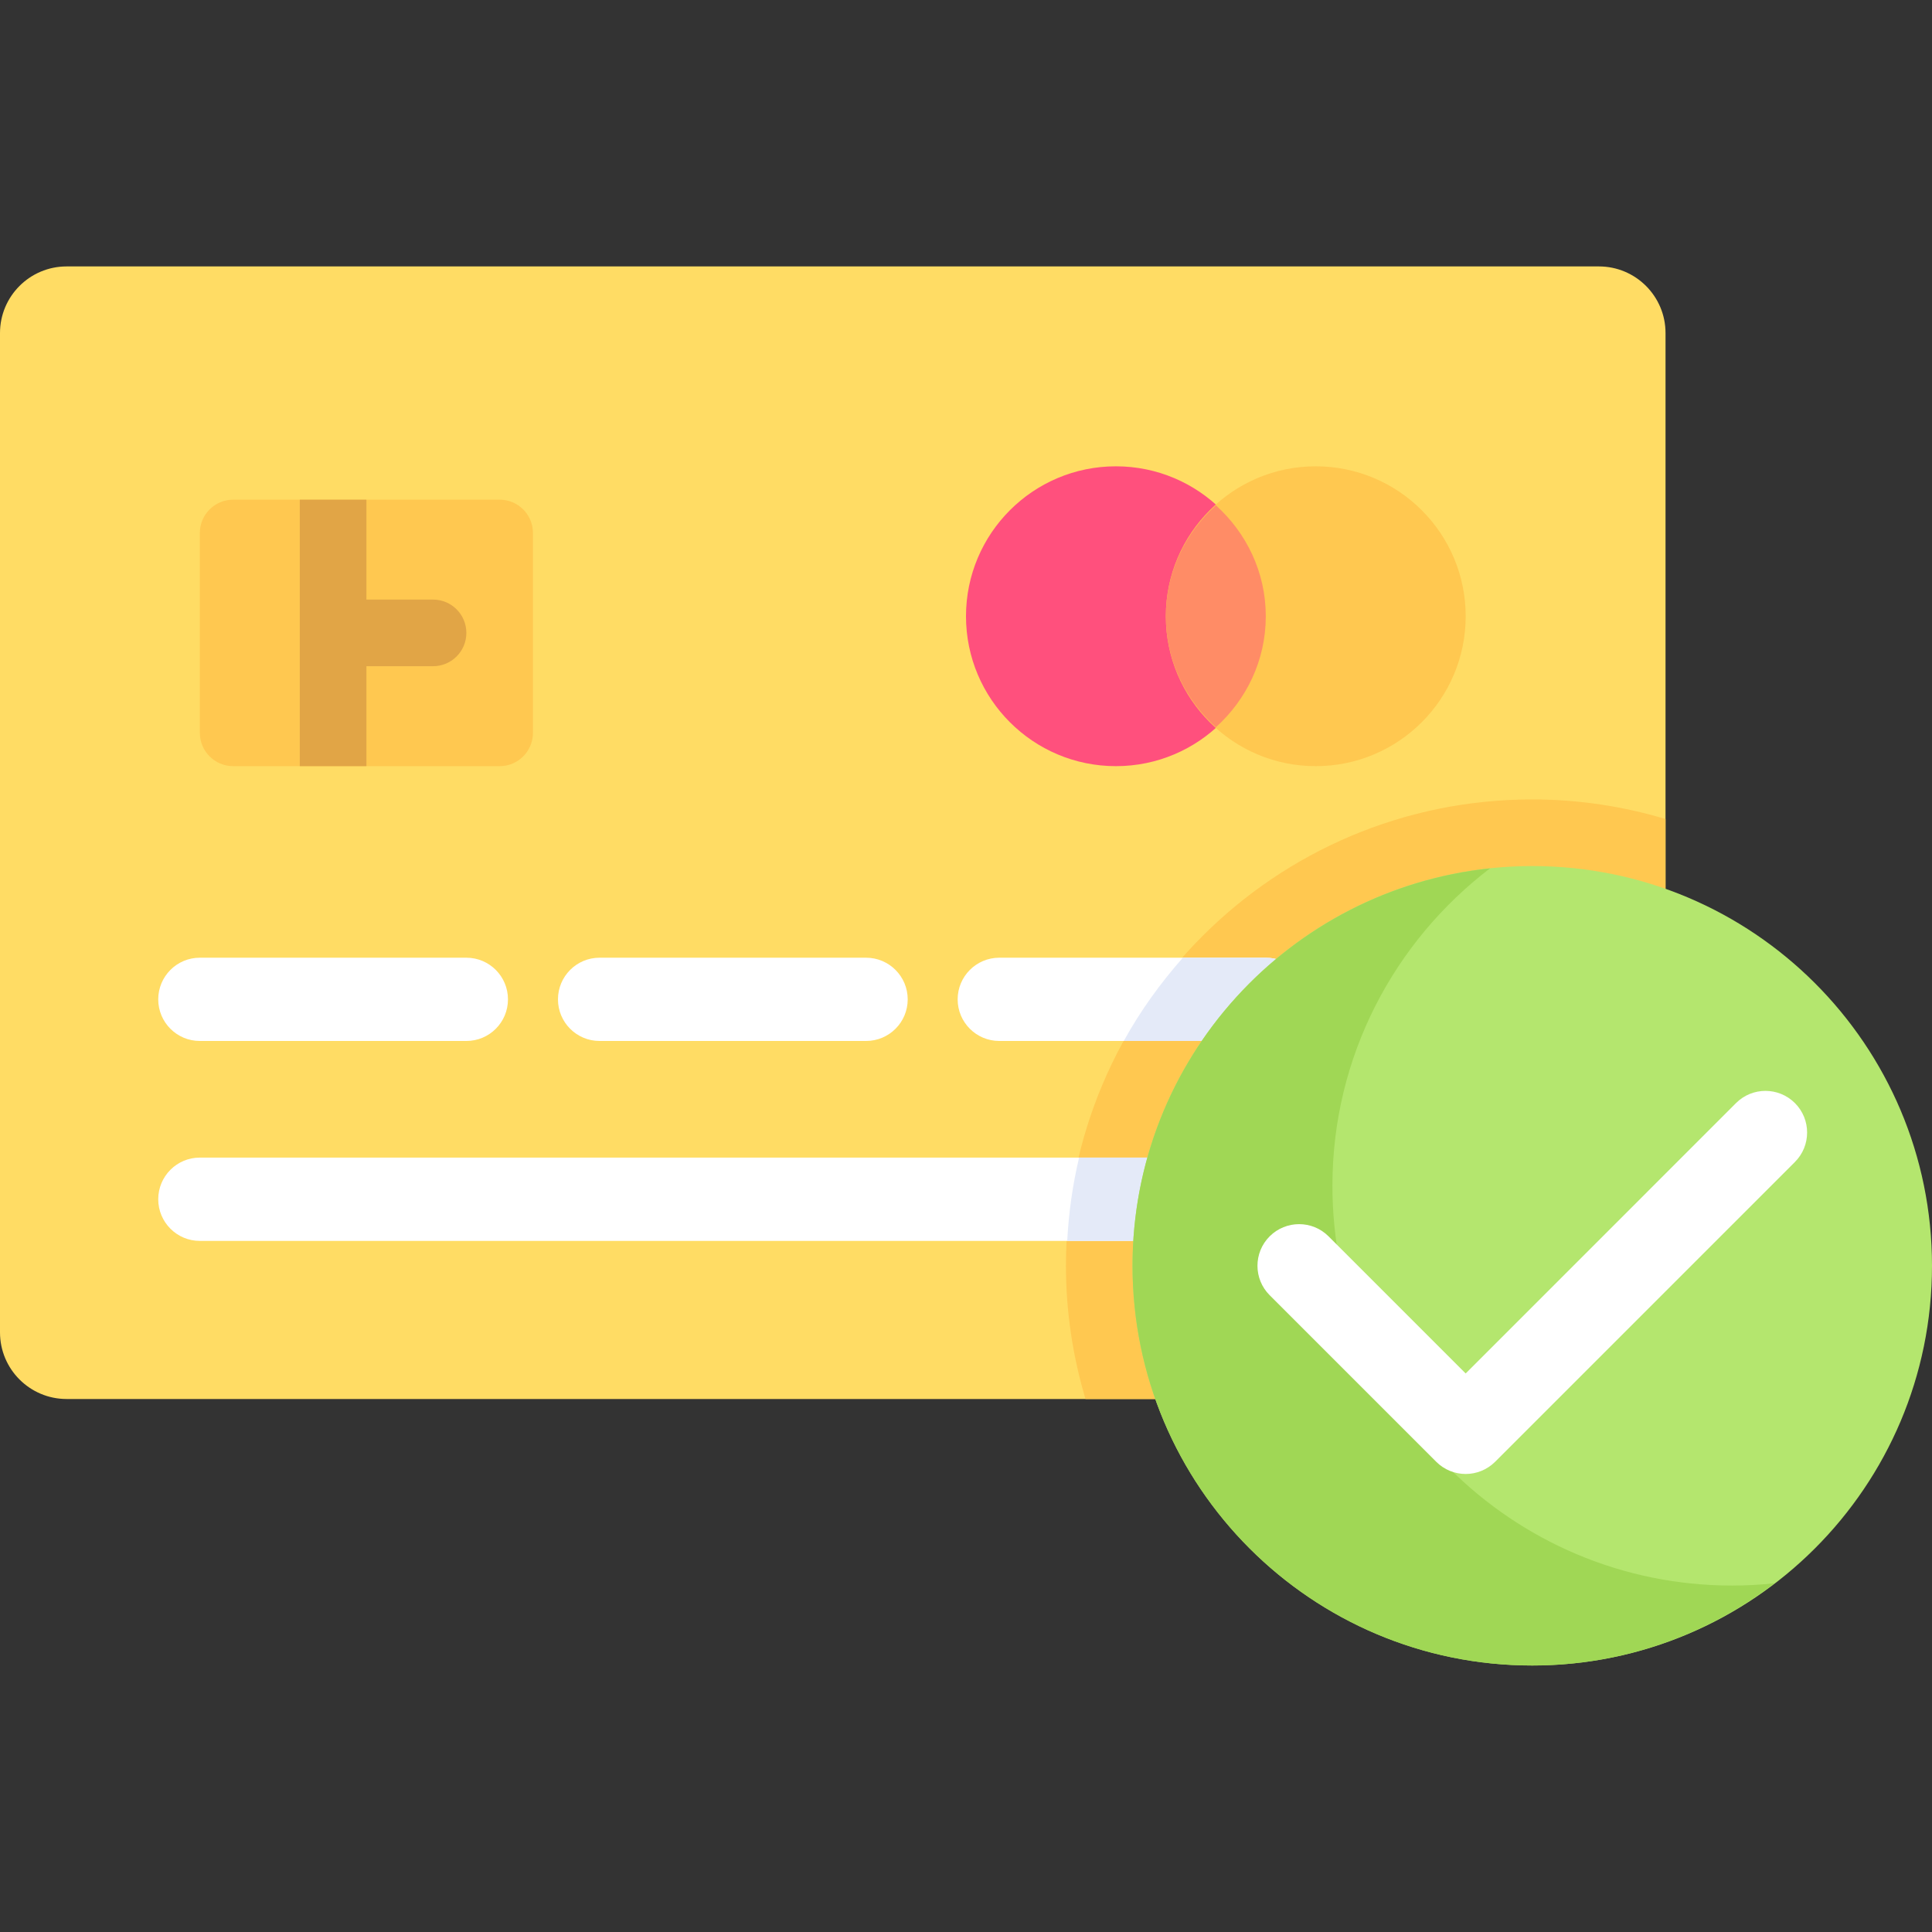 <svg width="41" height="41" viewBox="0 0 41 41" fill="none" xmlns="http://www.w3.org/2000/svg">
<rect x="0" y="0" width="41" height="41" fill="#333333" stroke="none"/>
<path d="M33.931 29.689H1.414C0.633 29.689 0 29.056 0 28.275V7.068C0 6.287 0.633 5.654 1.414 5.654H33.931C34.712 5.654 35.345 6.287 35.345 7.068V28.275C35.345 29.056 34.712 29.689 33.931 29.689Z" fill="#FFDC64"/>
<path d="M32.517 16.965C27.052 16.965 22.621 21.396 22.621 26.861C22.621 27.845 22.769 28.793 23.036 29.689H33.931C34.712 29.689 35.345 29.056 35.345 28.275V17.38C34.449 17.113 33.501 16.965 32.517 16.965Z" fill="#FFC850"/>
<path d="M10.604 16.259H4.948C4.558 16.259 4.241 15.942 4.241 15.552V11.31C4.241 10.92 4.558 10.604 4.948 10.604H10.604C10.994 10.604 11.31 10.92 11.31 11.31V15.552C11.31 15.942 10.994 16.259 10.604 16.259Z" fill="#FFC850"/>
<path d="M9.897 22.091H4.241C3.753 22.091 3.358 21.696 3.358 21.208C3.358 20.72 3.753 20.324 4.241 20.324H9.897C10.385 20.324 10.78 20.72 10.78 21.208C10.78 21.696 10.385 22.091 9.897 22.091Z" fill="white"/>
<path d="M26.862 26.334H4.241C3.753 26.334 3.358 25.938 3.358 25.45C3.358 24.962 3.753 24.566 4.241 24.566H26.862C27.35 24.566 27.746 24.962 27.746 25.45C27.746 25.938 27.35 26.334 26.862 26.334Z" fill="white"/>
<path d="M18.379 22.091H12.724C12.236 22.091 11.841 21.696 11.841 21.208C11.841 20.72 12.236 20.324 12.724 20.324H18.379C18.867 20.324 19.263 20.72 19.263 21.208C19.263 21.696 18.867 22.091 18.379 22.091Z" fill="white"/>
<path d="M9.19 12.724H7.776V10.604H6.362V16.259H7.776V14.138H9.19C9.58 14.138 9.897 13.822 9.897 13.431C9.897 13.041 9.58 12.724 9.19 12.724Z" fill="#E1A546"/>
<path d="M23.681 16.259C25.438 16.259 26.862 14.834 26.862 13.078C26.862 11.321 25.438 9.896 23.681 9.896C21.924 9.896 20.5 11.321 20.5 13.078C20.5 14.834 21.924 16.259 23.681 16.259Z" fill="#FF507D"/>
<path d="M27.922 16.259C29.679 16.259 31.104 14.834 31.104 13.078C31.104 11.321 29.679 9.896 27.922 9.896C26.166 9.896 24.741 11.321 24.741 13.078C24.741 14.834 26.166 16.259 27.922 16.259Z" fill="#FFC850"/>
<path d="M24.741 13.078C24.741 14.017 25.155 14.851 25.802 15.434C26.448 14.851 26.862 14.017 26.862 13.078C26.862 12.14 26.448 11.305 25.802 10.723C25.155 11.305 24.741 12.14 24.741 13.078Z" fill="#FF8C66"/>
<path d="M26.862 22.091H21.207C20.719 22.091 20.323 21.696 20.323 21.208C20.323 20.72 20.719 20.324 21.207 20.324H26.862C27.35 20.324 27.746 20.72 27.746 21.208C27.746 21.696 27.35 22.091 26.862 22.091Z" fill="white"/>
<path d="M23.848 22.091H26.862C27.35 22.091 27.746 21.696 27.746 21.208C27.746 20.72 27.35 20.324 26.862 20.324H25.102C24.624 20.866 24.199 21.454 23.848 22.091Z" fill="#E4EAF8"/>
<path d="M22.648 26.334H26.862C27.35 26.334 27.746 25.938 27.746 25.45C27.746 24.962 27.35 24.566 26.862 24.566H22.9C22.764 25.138 22.68 25.728 22.648 26.334Z" fill="#E4EAF8"/>
<path d="M32.517 35.344C37.202 35.344 41 31.547 41 26.862C41 22.177 37.202 18.379 32.517 18.379C27.832 18.379 24.034 22.177 24.034 26.862C24.034 31.547 27.832 35.344 32.517 35.344Z" fill="#B4E66E"/>
<path d="M36.758 33.648C32.074 33.648 28.276 29.85 28.276 25.166C28.276 22.415 29.591 19.978 31.62 18.428C27.357 18.876 24.034 22.48 24.034 26.862C24.034 31.547 27.832 35.345 32.517 35.345C34.452 35.345 36.229 34.69 37.656 33.6C37.361 33.631 37.062 33.648 36.758 33.648Z" fill="#A0D755"/>
<path d="M31.104 31.28C30.877 31.28 30.651 31.193 30.479 31.021L26.944 27.486C26.599 27.141 26.599 26.582 26.944 26.237C27.29 25.892 27.849 25.892 28.194 26.237L31.104 29.147L36.841 23.409C37.186 23.064 37.745 23.064 38.091 23.409C38.436 23.754 38.436 24.314 38.091 24.659L31.729 31.021C31.556 31.193 31.33 31.28 31.104 31.28Z" fill="white"/>
</svg>
